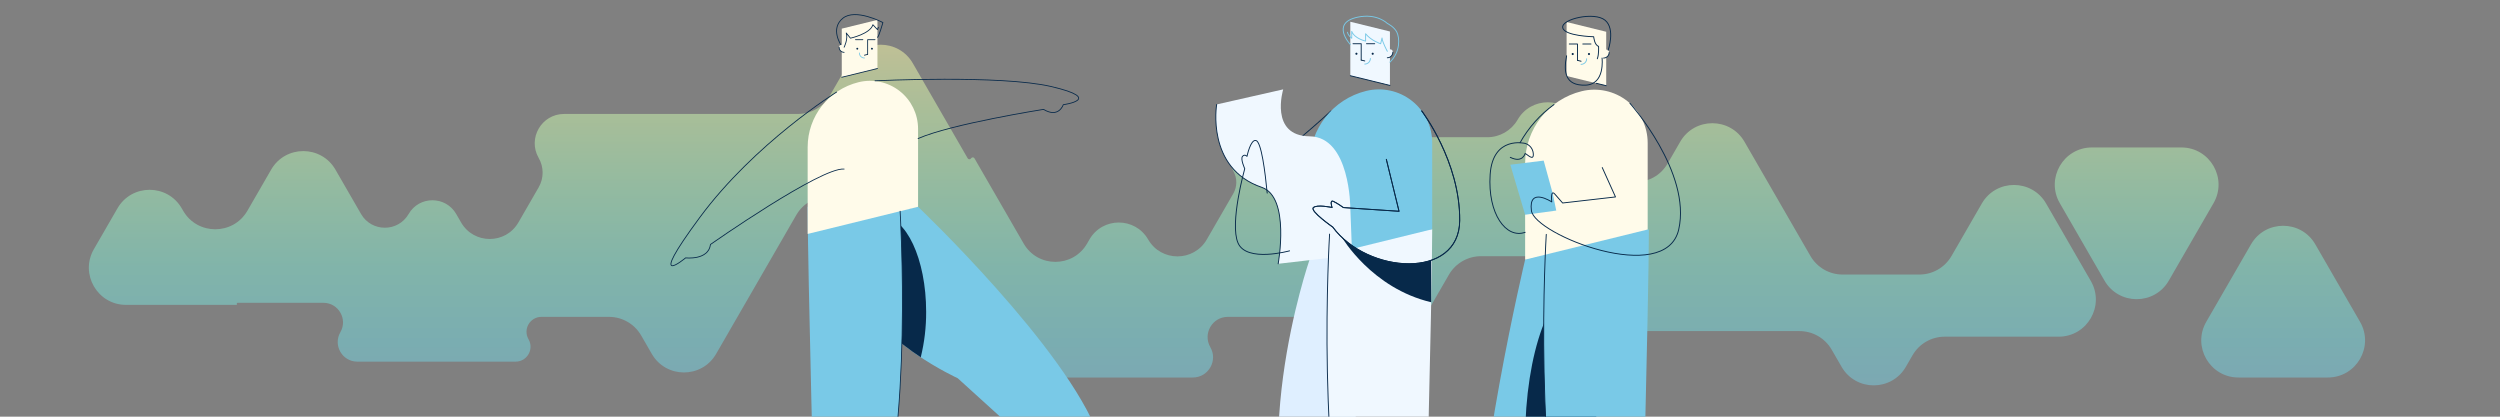 <svg width="1200" height="200" viewBox="0 0 1200 200" fill="none" xmlns="http://www.w3.org/2000/svg">
<rect x="0" y="0" width="1200" height="200" fill="#808080" stroke="none"/>
<g clip-path="url(#clip0_981_58071)">
<g opacity="0.5">
<path fill-rule="evenodd" clip-rule="evenodd" d="M466.119 75.997C465.758 76.622 464.856 76.622 464.495 75.997L438.155 30.374C431.294 18.491 414.143 18.491 407.282 30.374L398.384 45.786C395.2 51.301 389.316 54.698 382.948 54.698L270.766 54.698C259.924 54.698 253.148 66.435 258.569 75.825V75.825C261.085 80.183 261.085 85.552 258.569 89.91L248.835 106.769C242.721 117.36 227.434 117.36 221.319 106.769L218.979 102.716C213.904 93.926 201.218 93.926 196.143 102.716V102.716C191.068 111.505 178.382 111.505 173.307 102.716L161.019 81.433C154.159 69.55 137.008 69.55 130.147 81.433L118.768 101.142C111.908 113.025 94.756 113.025 87.896 101.142L87.245 100.015C80.385 88.132 63.233 88.132 56.373 100.015L45.061 119.607C38.201 131.49 46.776 146.344 60.498 146.344H113.419C113.674 146.344 113.834 146.067 113.706 145.846V145.846C113.578 145.625 113.738 145.349 113.993 145.349H155.223C162.47 145.349 166.999 153.194 163.376 159.47V159.47C159.752 165.746 164.282 173.591 171.528 173.591H247.488C253.004 173.591 256.451 167.62 253.693 162.842V162.842C250.935 158.065 254.383 152.094 259.899 152.094H292.312C298.68 152.094 304.564 155.491 307.748 161.006L312.864 169.867C319.724 181.75 336.876 181.75 343.736 169.867L382.225 103.202C385.409 97.687 391.294 94.29 397.662 94.29H424.685C438.406 94.29 446.981 109.143 440.121 121.026L430.029 138.507C423.168 150.389 431.744 165.243 445.465 165.243H484.686C488.78 165.243 491.339 169.676 489.292 173.222V173.222C487.245 176.768 489.804 181.2 493.899 181.2H572.557C580.026 181.2 584.694 173.115 580.959 166.647V166.647C577.225 160.179 581.893 152.094 589.362 152.094H622.106C628.474 152.094 634.359 155.491 637.543 161.006L642.659 169.867C649.519 181.75 666.671 181.75 673.531 169.867L695.462 131.882C698.646 126.367 704.53 122.97 710.898 122.97H754.022C763.248 122.97 769.014 132.957 764.401 140.947V140.947C759.788 148.938 765.555 158.925 774.781 158.925H863.764C870.132 158.925 876.016 162.323 879.2 167.837L883.948 176.061C890.809 187.944 907.96 187.944 914.82 176.061L918.019 170.521C921.203 165.007 927.087 161.609 933.455 161.609H988.168C1001.89 161.609 1010.46 146.756 1003.6 134.873L982.139 97.694C975.278 85.811 958.127 85.811 951.266 97.694L936.731 122.869C933.547 128.384 927.663 131.781 921.295 131.781L884.445 131.781C878.077 131.781 872.193 128.384 869.009 122.869L837.36 68.052C830.5 56.169 813.348 56.169 806.488 68.052L800.48 78.457C793.62 90.34 776.468 90.34 769.608 78.457L757.498 57.482C751.041 46.298 734.898 46.298 728.441 57.482V57.482C725.444 62.672 719.906 65.87 713.912 65.87L601.352 65.87C593.025 65.87 587.82 74.884 591.984 82.096V82.096C593.916 85.443 593.916 89.566 591.984 92.913L579.268 114.938C573.009 125.778 557.363 125.778 551.105 114.938V114.938C544.847 104.098 529.201 104.098 522.942 114.938L521.804 116.91C515.039 128.627 498.128 128.627 491.363 116.91L467.742 75.997C467.381 75.372 466.479 75.372 466.119 75.997V75.997ZM1004.13 70.78C990.411 70.78 981.836 85.633 988.696 97.516L1010.16 134.695C1017.02 146.578 1034.17 146.578 1041.03 134.695L1062.5 97.516C1069.36 85.633 1060.78 70.78 1047.06 70.78L1004.13 70.78ZM1080.48 117.285C1087.34 105.402 1104.49 105.402 1111.35 117.285L1132.82 154.464C1139.68 166.347 1131.1 181.2 1117.38 181.2H1074.45C1060.73 181.2 1052.15 166.347 1059.01 154.464L1080.48 117.285Z" fill="url(#paint0_linear_981_58071)"/>
</g>
<path d="M440.671 99.263C440.671 99.263 512.056 167.111 527.425 209.377L537.686 212.255L514.919 231.632L459.695 181.544C459.695 181.544 421.937 164.298 414.173 141.53C406.409 118.762 405.174 105.683 405.174 105.683" fill="#79C9E7"/>
<path d="M414.173 141.53C418.321 153.693 431.027 164.278 441.964 171.502C443.721 164.354 444.591 157.016 444.552 149.656C444.552 124.312 434.928 103.766 423.055 103.766C416.901 103.766 411.352 109.288 407.433 118.135C409.275 126.044 411.524 133.853 414.173 141.53V141.53Z" fill="#07294A"/>
<path d="M432.053 101.381C432.053 101.381 438.572 207.792 420.158 258.174L424.005 263.826H391.253C391.253 263.826 387.675 128.476 387.675 99.263L432.053 101.381Z" fill="#79C9E7"/>
<path d="M421.177 19.049V32.879L404.046 37.089V13.752L421.177 9.541V19.049Z" fill="#FFFBEA"/>
<path d="M411.5 23.834C411.753 23.834 411.958 23.629 411.958 23.376C411.958 23.123 411.753 22.918 411.5 22.918C411.247 22.918 411.042 23.123 411.042 23.376C411.042 23.629 411.247 23.834 411.5 23.834Z" fill="#07294A"/>
<path d="M418.535 23.834C418.788 23.834 418.993 23.629 418.993 23.376C418.993 23.123 418.788 22.918 418.535 22.918C418.282 22.918 418.077 23.123 418.077 23.376C418.077 23.629 418.282 23.834 418.535 23.834Z" fill="#07294A"/>
<path d="M416.471 26.108V19.049H420.007" stroke="#07294A" stroke-width="0.406" stroke-linecap="round" stroke-linejoin="round"/>
<path d="M410.637 19.049H414.173" stroke="#07294A" stroke-width="0.406" stroke-linecap="round" stroke-linejoin="round"/>
<path d="M405.174 22.666V25.118C403.852 25.118 402.78 24.046 402.78 22.723C402.78 22.65 402.783 22.577 402.789 22.505C402.923 21.019 405.174 21.173 405.174 22.666Z" fill="#FFFBEA"/>
<path d="M405.174 25.117C403.852 25.117 402.78 24.046 402.78 22.723" stroke="#07294A" stroke-width="0.406" stroke-linecap="round" stroke-linejoin="round"/>
<path d="M414.924 27.849C413.586 27.849 412.501 26.764 412.501 25.425" stroke="#79C9E7" stroke-width="0.406" stroke-linecap="round" stroke-linejoin="round"/>
<path d="M421.177 32.878L404.046 37.089" stroke="#07294A" stroke-width="0.406" stroke-linecap="round" stroke-linejoin="round"/>
<path d="M416.471 26.114L414.924 26.494" stroke="#07294A" stroke-width="0.406" stroke-linecap="round" stroke-linejoin="round"/>
<path d="M440.671 61.853V99.263L387.675 112.288V70.624C387.675 55.851 397.761 42.986 412.107 39.46H412.107C418.987 37.769 426.263 39.335 431.839 43.706C437.414 48.077 440.671 54.769 440.671 61.853V61.853Z" fill="#FFFBEA"/>
<path d="M432.053 101.381C432.053 101.381 438.573 207.792 420.158 258.174" stroke="#07294A" stroke-width="0.406" stroke-linecap="round" stroke-linejoin="round"/>
<path d="M405.174 22.666C405.174 22.666 407.166 18.737 406.197 15.83L408.215 18.333C408.215 18.333 417.741 16.234 418.993 11.874L421.177 14.216L421.618 13.085" stroke="#07294A" stroke-width="0.406" stroke-linecap="round" stroke-linejoin="round"/>
<path d="M403.613 21.465C403.613 21.465 398.446 13.812 404.501 8.806C410.557 3.8 423.798 10.824 423.798 10.824C423.798 10.824 421.796 17.893 421.177 17.893" stroke="#07294A" stroke-width="0.406" stroke-linecap="round" stroke-linejoin="round"/>
<path d="M401.558 44.196C401.558 44.196 362.355 68.554 335.872 104.403C309.389 140.251 329.09 123.78 329.09 123.78C329.09 123.78 340.07 125.072 341.039 117.321C341.039 117.321 394.059 80.18 405.174 81.149" stroke="#07294A" stroke-width="0.406" stroke-linecap="round" stroke-linejoin="round"/>
<path d="M420.008 38.782C420.008 38.782 480.377 35.891 504.556 41.533C530.393 47.561 510.369 50.253 510.369 50.253C510.369 50.253 508.216 56.928 500.896 52.504C500.896 52.504 456.65 59.479 440.671 66.508" stroke="#07294A" stroke-width="0.406" stroke-linecap="round" stroke-linejoin="round"/>
<path d="M638.88 53.246C638.88 53.246 632.609 59.105 623.647 66.633" stroke="#07294A" stroke-width="0.451" stroke-linecap="round" stroke-linejoin="round"/>
<path d="M628.636 124.487C628.636 124.487 594.621 222.73 628.636 280.263L625.013 290.479L654.234 278.112L650.576 196.384C650.576 196.384 673.646 145.227 671.374 135.318C669.103 125.409 668.573 110.931 668.573 110.931" fill="#DFEFFF"/>
<path d="M638.202 112.38C638.202 112.38 630.965 230.494 651.404 286.416L647.135 292.689H683.488C683.488 292.689 687.459 142.455 687.459 110.029L638.202 112.38Z" fill="#F0F8FF"/>
<path d="M648.152 20.995V36.344L667.168 41.018V15.114L648.152 10.441V20.995Z" fill="#F0F8FF"/>
<path d="M658.894 26.305C658.613 26.305 658.385 26.078 658.385 25.797C658.385 25.516 658.613 25.289 658.894 25.289C659.175 25.289 659.402 25.516 659.402 25.797C659.402 26.078 659.175 26.305 658.894 26.305Z" fill="#07294A"/>
<path d="M651.085 26.305C650.804 26.305 650.576 26.078 650.576 25.797C650.576 25.516 650.804 25.289 651.085 25.289C651.366 25.289 651.593 25.516 651.593 25.797C651.593 26.078 651.366 26.305 651.085 26.305Z" fill="#07294A"/>
<path d="M653.375 28.83V20.995H649.451" stroke="#07294A" stroke-width="0.451" stroke-linecap="round" stroke-linejoin="round"/>
<path d="M659.852 20.995H655.926" stroke="#07294A" stroke-width="0.451" stroke-linecap="round" stroke-linejoin="round"/>
<path d="M665.915 25.01V27.731C667.383 27.731 668.573 26.541 668.573 25.073C668.573 24.991 668.569 24.911 668.562 24.831C668.413 23.181 665.915 23.353 665.915 25.01Z" fill="#F0F8FF"/>
<path d="M665.915 27.73C667.383 27.73 668.573 26.541 668.573 25.073" stroke="#07294A" stroke-width="0.451" stroke-linecap="round" stroke-linejoin="round"/>
<path d="M655.092 30.762C656.578 30.762 657.782 29.557 657.782 28.072" stroke="#79C9E7" stroke-width="0.451" stroke-linecap="round" stroke-linejoin="round"/>
<path d="M648.152 36.345L667.168 41.018" stroke="#07294A" stroke-width="0.451" stroke-linecap="round" stroke-linejoin="round"/>
<path d="M653.376 28.836L655.093 29.258" stroke="#07294A" stroke-width="0.451" stroke-linecap="round" stroke-linejoin="round"/>
<path d="M665.915 24.631C665.915 24.631 663.492 20.209 663.372 18.238L662.715 20.995C662.715 20.995 658.234 19.612 655.486 16.206V19.712C655.486 19.712 650.199 18.596 648.839 15.071V18.357C648.839 18.357 647.181 17.222 646.763 15.489" stroke="#79C9E7" stroke-width="0.451" stroke-linecap="round" stroke-linejoin="round"/>
<path d="M648.152 21.345C648.152 21.345 638.491 11.095 651.593 8.26C660.982 6.229 665.915 11.248 665.915 11.248C665.915 11.248 669.168 12.801 670.482 15.43C671.796 18.059 672.337 24.81 667.168 29.829" stroke="#79C9E7" stroke-width="0.451" stroke-linecap="round" stroke-linejoin="round"/>
<path d="M687.459 68.506V110.029L628.636 124.487V78.241C628.636 61.843 639.831 47.564 655.755 43.65H655.755C663.392 41.773 671.467 43.511 677.656 48.363C683.845 53.215 687.459 60.642 687.459 68.506V68.506Z" fill="#79C9E7"/>
<path d="M648.152 99.859C648.152 99.859 648.119 65.659 628.636 65.441C609.153 65.222 615.933 42.898 615.933 42.898L584 50.13C584 50.13 578.751 80.751 605.653 89.932C619.401 94.623 613.518 126.618 613.518 126.618L648.839 122.526V117.81" fill="#F0F8FF"/>
<path d="M584 50.131C584 50.131 578.751 80.751 605.653 89.932C619.401 94.624 613.518 126.618 613.518 126.618" stroke="#07294A" stroke-width="0.451" stroke-linecap="round" stroke-linejoin="round"/>
<path d="M682.421 53.246C682.421 53.246 700.899 77.447 700.66 105.886C700.421 134.325 656.448 131.696 639.719 108.993C639.719 108.993 628.726 101.345 630.399 99.672C632.072 97.999 639.395 99.599 639.395 99.599C639.395 99.599 638.046 95.729 640.078 96.685C642.109 97.641 644.832 99.638 644.832 99.638L671.532 101.412L665.444 76.491" stroke="#07294A" stroke-width="0.451" stroke-linecap="round" stroke-linejoin="round"/>
<path d="M638.202 112.38C638.202 112.38 630.965 230.494 651.404 286.416" stroke="#07294A" stroke-width="0.451" stroke-linecap="round" stroke-linejoin="round"/>
<path d="M682.421 53.246C682.421 53.246 700.899 77.447 700.66 105.886C700.421 134.325 656.448 131.696 639.719 108.993C639.719 108.993 628.726 101.345 630.399 99.672C632.072 97.999 639.395 99.599 639.395 99.599C639.395 99.599 638.046 95.729 640.078 96.685C642.109 97.641 644.832 99.638 644.832 99.638L671.532 101.412L665.444 76.491" stroke="#07294A" stroke-width="0.451" stroke-linecap="round" stroke-linejoin="round"/>
<path d="M686.979 124.938V145.078C658.48 138.385 644.181 114.012 644.181 114.012L644.182 114.012C655.818 124.994 674.341 129.294 686.979 124.938Z" fill="#07294A"/>
<path d="M618.987 120.404C618.987 120.404 598.375 126.14 594.252 116.64C590.13 107.141 597.479 80.972 597.479 80.972C597.479 80.972 595.328 76.312 596.403 75.057C597.479 73.802 598.554 75.057 598.554 75.057C598.554 75.057 600.257 66.812 602.856 67.439C605.455 68.067 607.274 82.573 608.256 92.687" stroke="#07294A" stroke-width="0.451" stroke-linecap="round" stroke-linejoin="round"/>
<path d="M708.671 285.499C707.058 229.579 732.064 124.62 732.064 124.62L766.217 101.072V210.76L734.039 292.821H703.929L708.671 285.499Z" fill="#79C9E7"/>
<path d="M732.064 211C732.064 169.275 744.474 135.451 759.783 135.451C762.082 135.49 764.319 136.203 766.217 137.501V210.76L742.751 270.605C736.247 256.78 732.064 235.222 732.064 211Z" fill="#07294A"/>
<path d="M742.21 112.513C742.21 112.513 734.974 230.626 755.413 286.549L751.143 292.822H787.496C787.496 292.822 791.468 142.588 791.468 110.162L742.21 112.513Z" fill="#79C9E7"/>
<path d="M751.968 21.128V36.478L770.983 41.151V15.247L751.968 10.574V21.128Z" fill="#FFFBEA"/>
<path d="M762.709 26.438C762.429 26.438 762.201 26.211 762.201 25.93C762.201 25.649 762.429 25.421 762.709 25.421C762.99 25.421 763.218 25.649 763.218 25.93C763.218 26.211 762.99 26.438 762.709 26.438Z" fill="#07294A"/>
<path d="M754.9 26.438C754.62 26.438 754.392 26.211 754.392 25.93C754.392 25.649 754.62 25.421 754.9 25.421C755.181 25.421 755.409 25.649 755.409 25.93C755.409 26.211 755.181 26.438 754.9 26.438Z" fill="#07294A"/>
<path d="M757.191 28.963V21.127H753.266" stroke="#07294A" stroke-width="0.451" stroke-linecap="round" stroke-linejoin="round"/>
<path d="M763.667 21.128H759.742" stroke="#07294A" stroke-width="0.451" stroke-linecap="round" stroke-linejoin="round"/>
<path d="M769.731 25.142V27.863C771.199 27.863 772.388 26.673 772.388 25.205C772.388 25.124 772.385 25.043 772.378 24.963C772.229 23.313 769.731 23.485 769.731 25.142Z" fill="#FFFBEA"/>
<path d="M769.731 27.863C771.199 27.863 772.388 26.673 772.388 25.206" stroke="#07294A" stroke-width="0.451" stroke-linecap="round" stroke-linejoin="round"/>
<path d="M758.908 30.894C759.622 30.894 760.306 30.611 760.81 30.107C761.315 29.602 761.598 28.918 761.598 28.205" stroke="#79C9E7" stroke-width="0.451" stroke-linecap="round" stroke-linejoin="round"/>
<path d="M766.217 39.98L770.983 41.151" stroke="#07294A" stroke-width="0.451" stroke-linecap="round" stroke-linejoin="round"/>
<path d="M757.191 28.969L758.908 29.391" stroke="#07294A" stroke-width="0.451" stroke-linecap="round" stroke-linejoin="round"/>
<path d="M768.98 27.863C768.98 27.863 770.593 40.64 760.915 40.879C751.236 41.118 750.43 34.606 751.968 26.779" stroke="#07294A" stroke-width="0.451" stroke-linecap="round" stroke-linejoin="round"/>
<path d="M771.925 24.082C771.925 24.082 775.493 13.874 770.414 9.691C765.336 5.509 749.503 9.094 750.1 13.216C750.698 17.339 764.977 17.638 764.977 17.638C764.977 17.638 765.276 21.581 767.307 22.238C767.307 22.238 767.546 26.105 766.71 28.204" stroke="#07294A" stroke-width="0.451" stroke-linecap="round" stroke-linejoin="round"/>
<path d="M790.887 68.639V110.162L732.064 124.62V78.374C732.064 61.976 743.259 47.697 759.183 43.783H759.183C766.819 41.906 774.895 43.644 781.084 48.495C787.272 53.347 790.887 60.775 790.887 68.639V68.639Z" fill="#FFFBEA"/>
<path d="M745.245 92.635L740.966 77.085L724.947 79.057L732.064 103.075L746.994 101.072" fill="#79C9E7"/>
<path d="M742.21 112.513C742.21 112.513 734.974 230.626 755.413 286.549" stroke="#07294A" stroke-width="0.451" stroke-linecap="round" stroke-linejoin="round"/>
<path d="M782.379 49.584C782.379 49.584 811.998 82.775 805.784 110.162C799.57 137.548 736.535 112.631 735.073 101.071C733.611 89.512 744.843 96.921 744.843 96.921C744.843 96.921 744.133 90.737 746.283 93.127C748.433 95.517 750.063 97.438 750.063 97.438L775.433 94.531L769.081 80.431" stroke="#07294A" stroke-width="0.451" stroke-linecap="round" stroke-linejoin="round"/>
<path d="M724.947 75.529C730.862 78.454 732.064 73.68 732.064 73.68C733.086 74.038 736.334 77.655 735.97 73.68C735.807 71.409 734.249 69.479 732.064 68.84C732.064 68.84 716.523 64.934 715.268 83.825C714.014 102.716 722.985 114.779 732.064 111.499" stroke="#07294A" stroke-width="0.451" stroke-linecap="round" stroke-linejoin="round"/>
<path d="M745.934 50.163C739.224 55.026 733.655 61.291 729.613 68.525" stroke="#07294A" stroke-width="0.451" stroke-linecap="round" stroke-linejoin="round"/>
</g>
<defs>
<linearGradient id="paint0_linear_981_58071" x1="588.938" y1="199.175" x2="588.938" y2="21.462" gradientUnits="userSpaceOnUse">
<stop stop-color="#79C9E7"/>
<stop offset="0.2" stop-color="#74DAE1"/>
<stop offset="0.4" stop-color="#82E8D3"/>
<stop offset="0.6" stop-color="#A3F3C1"/>
<stop offset="0.8" stop-color="#CDFBB1"/>
<stop offset="1" stop-color="#FDFFAA"/>
</linearGradient>
<clipPath id="clip0_981_58071">
<rect width="1200" height="200" fill="white"/>
</clipPath>
</defs>
</svg>
